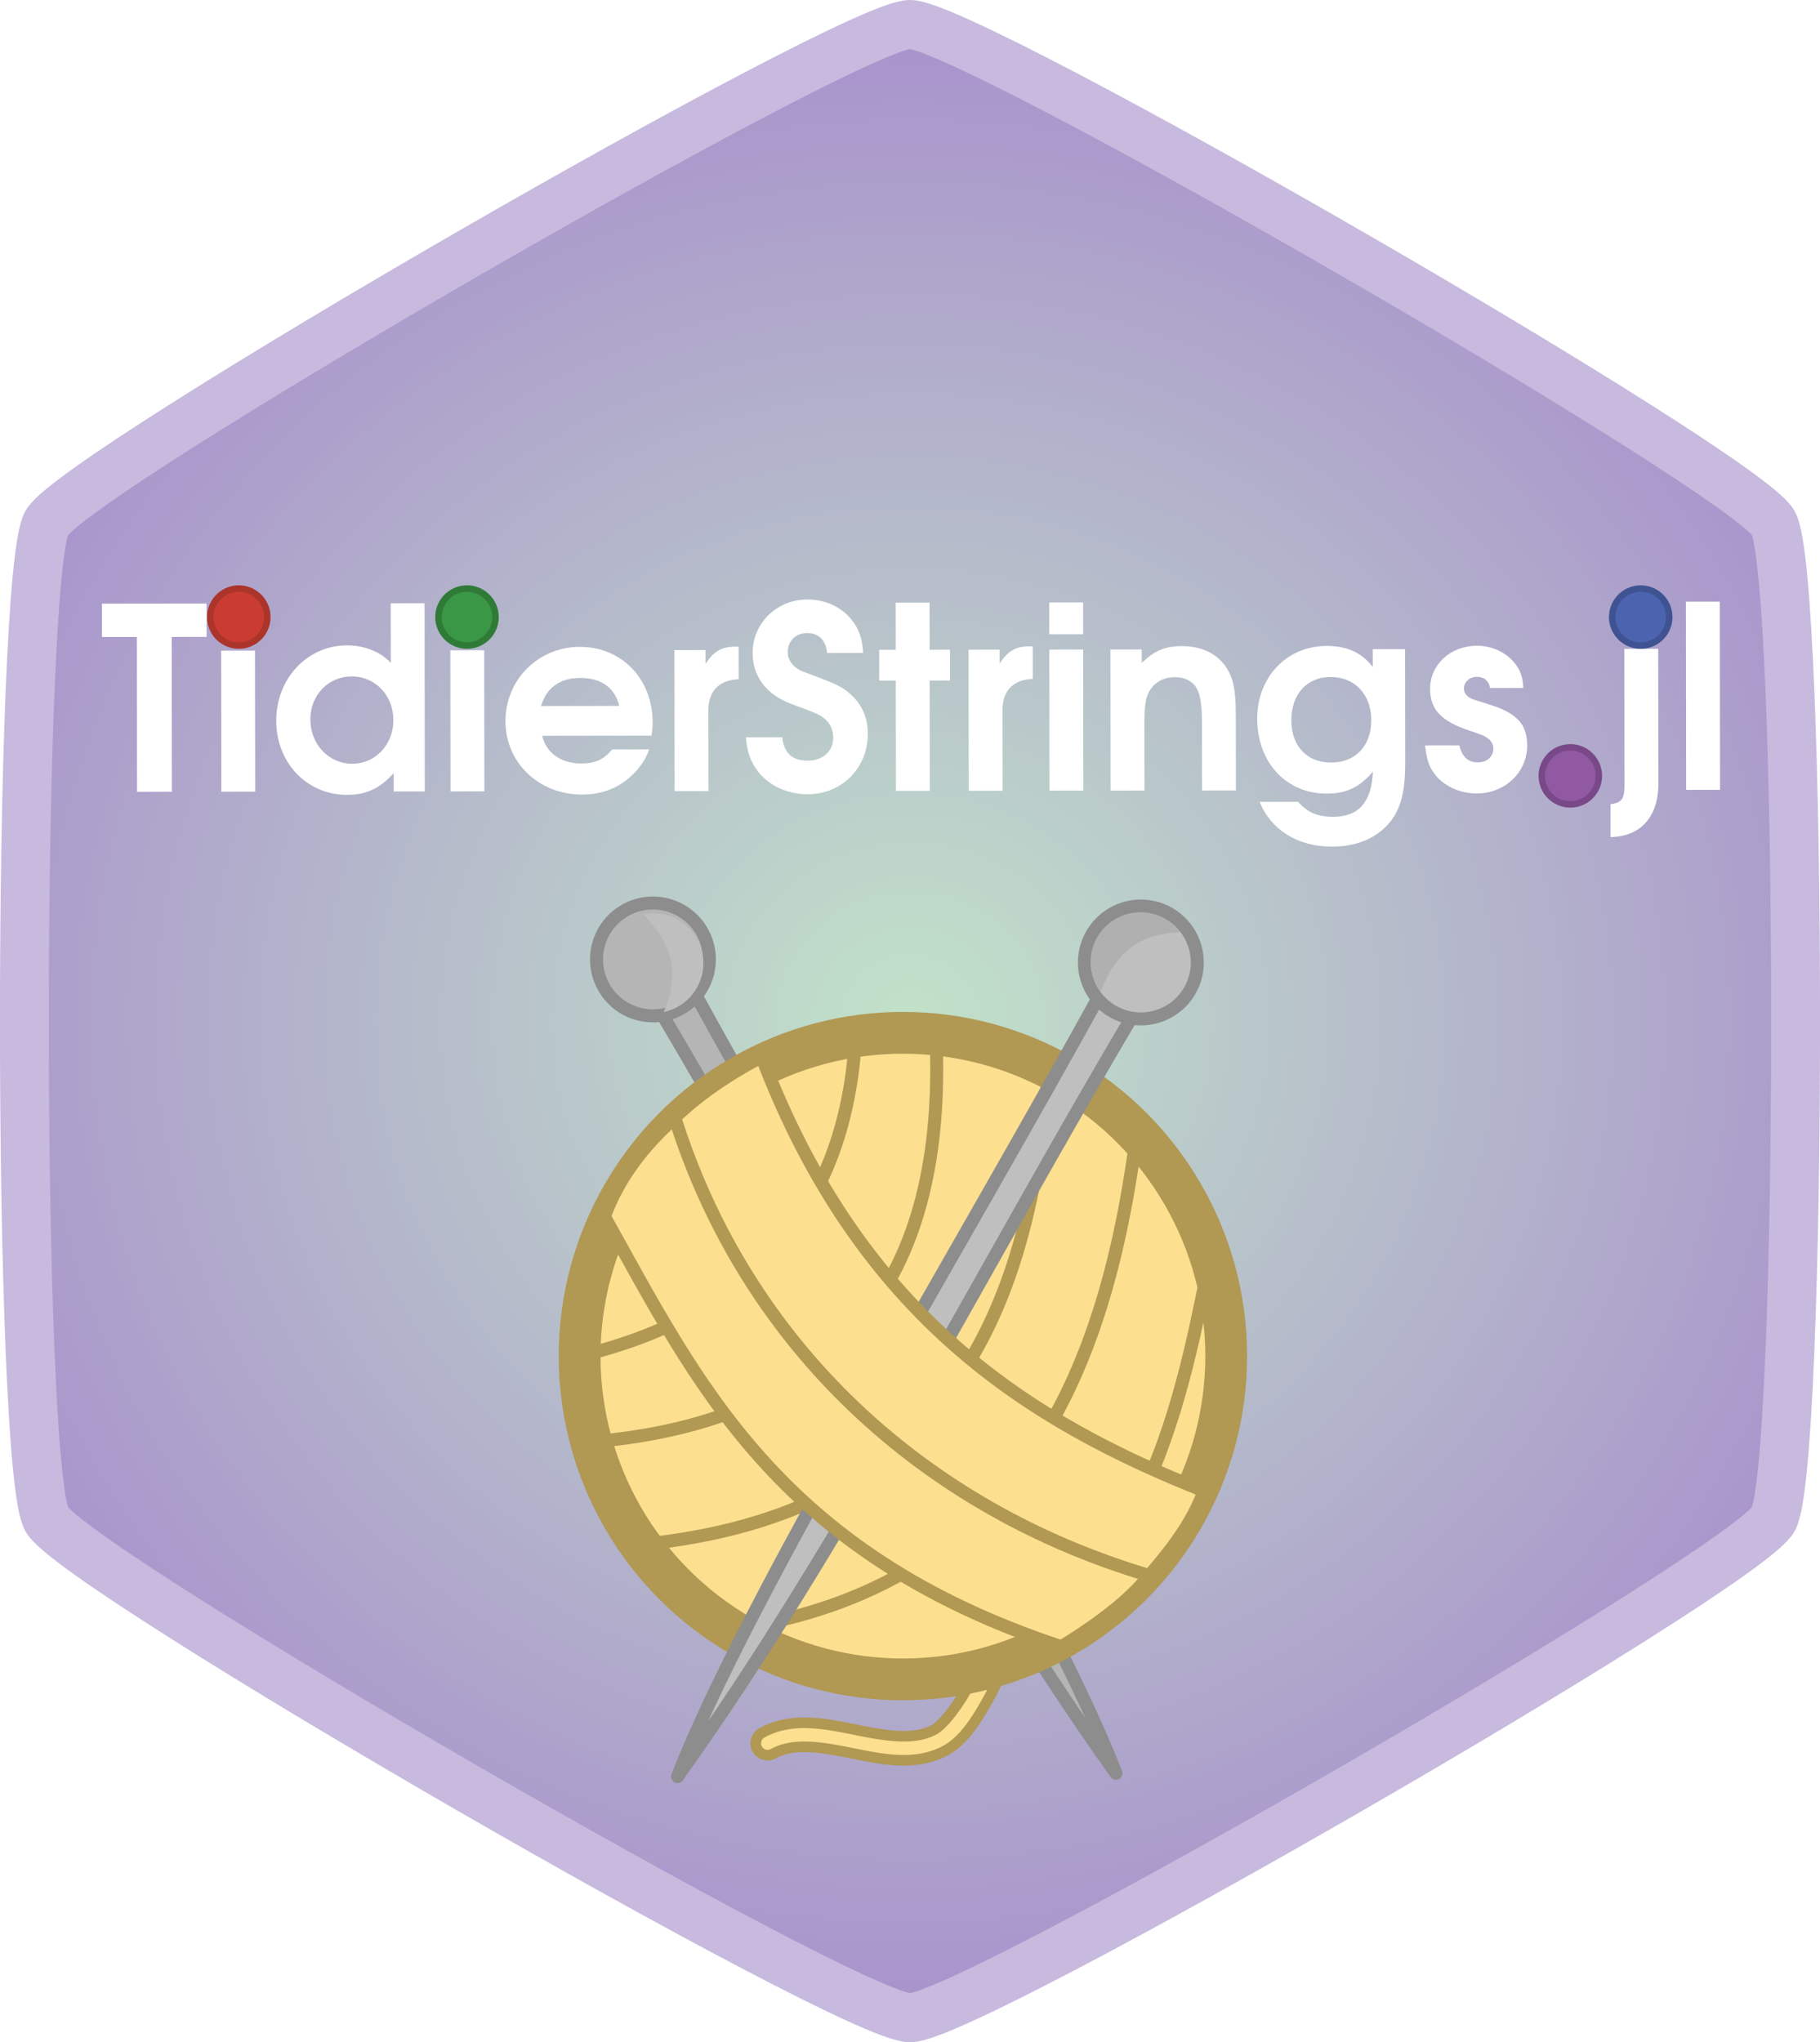 <?xml version="1.0" encoding="UTF-8" standalone="no"?>
<!-- Created with Inkscape (http://www.inkscape.org/) -->

<svg
   width="76.476mm"
   height="85.814mm"
   viewBox="0 0 76.476 85.814"
   version="1.1"
   id="svg5"
   xml:space="preserve"
   inkscape:version="1.2.2 (b0a8486541, 2022-12-01)"
   sodipodi:docname="TidierStrings_logo.svg"
   inkscape:export-filename="TidierPlots.png"
   inkscape:export-xdpi="400"
   inkscape:export-ydpi="400"
   xmlns:inkscape="http://www.inkscape.org/namespaces/inkscape"
   xmlns:sodipodi="http://sodipodi.sourceforge.net/DTD/sodipodi-0.dtd"
   xmlns:xlink="http://www.w3.org/1999/xlink"
   xmlns="http://www.w3.org/2000/svg"
   xmlns:svg="http://www.w3.org/2000/svg"><sodipodi:namedview
     id="namedview7"
     pagecolor="#ffffff"
     bordercolor="#000000"
     borderopacity="0.25"
     inkscape:showpageshadow="2"
     inkscape:pageopacity="0.0"
     inkscape:pagecheckerboard="0"
     inkscape:deskcolor="#d1d1d1"
     inkscape:document-units="mm"
     showgrid="false"
     inkscape:zoom="2.7733192"
     inkscape:cx="125.6617"
     inkscape:cy="151.80366"
     inkscape:window-width="1920"
     inkscape:window-height="1030"
     inkscape:window-x="0"
     inkscape:window-y="0"
     inkscape:window-maximized="1"
     inkscape:current-layer="layer1" /><defs
     id="defs2"><rect
       x="31.671"
       y="-63.965"
       width="161.68"
       height="54.831"
       id="rect6832" /><linearGradient
       inkscape:collect="always"
       id="linearGradient5116"><stop
         style="stop-color:#c1e2c9;stop-opacity:1;"
         offset="0"
         id="stop5112" /><stop
         style="stop-color:#a890cc;stop-opacity:1;"
         offset="1"
         id="stop5114" /></linearGradient><filter
       inkscape:label="Pixellize"
       inkscape:menu="Pixel Tools"
       inkscape:menu-tooltip="Reduce or remove antialiasing around shapes"
       style="color-interpolation-filters:sRGB"
       id="filter9172"
       x="-0.014"
       y="-0.012"
       width="1.028"
       height="1.025"><feColorMatrix
         values="1 0 0 0 0 0 1 0 0 0 0 0 1 0 0 0 0 0 1000 -500 "
         id="feColorMatrix9170" /></filter><filter
       inkscape:label="Melted Rainbow"
       inkscape:menu="Textures"
       inkscape:menu-tooltip="Smooth rainbow colors slightly melted along the edges"
       style="color-interpolation-filters:sRGB"
       id="filter9172-6"
       x="-0.744"
       y="-0.661"
       width="2.488"
       height="2.322"><feColorMatrix
         values="1 0 0 0 0 0 1 0 0 0 0 0 1 0 0 0 0 0 1000 -500 "
         id="feColorMatrix9170-3"
         result="fbSourceGraphic" /><feColorMatrix
         result="fbSourceGraphicAlpha"
         in="fbSourceGraphic"
         values="0 0 0 -1 0 0 0 0 -1 0 0 0 0 -1 0 0 0 0 1 0"
         id="feColorMatrix9503" /><feGaussianBlur
         id="feGaussianBlur9505"
         result="result8"
         stdDeviation="23.421"
         in="fbSourceGraphic" /><feTurbulence
         id="feTurbulence9507"
         baseFrequency="0.015"
         numOctaves="2"
         type="fractalNoise"
         result="result7"
         seed="20" /><feComposite
         in2="result8"
         id="feComposite9509"
         in="fbSourceGraphic"
         operator="in"
         result="result6" /><feComposite
         in2="result7"
         id="feComposite9511"
         in="result6"
         operator="arithmetic"
         result="result2"
         k3="1"
         k1="0"
         k2="0"
         k4="0" /><feComposite
         in2="result6"
         id="feComposite9513"
         operator="in"
         in="result2"
         result="fbSourceGraphic" /><feComposite
         in2="fbSourceGraphic"
         id="feComposite9515"
         in="fbSourceGraphic"
         k2="2.5"
         operator="arithmetic"
         k1="0"
         k3="0"
         k4="0" /></filter><linearGradient
       id="linearGradient1233"><stop
         id="stop1229"
         offset="0"
         style="stop-color:#838383;stop-opacity:1;" /><stop
         id="stop1231"
         offset="1"
         style="stop-color:#fefefe;stop-opacity:1" /></linearGradient><filter
       color-interpolation-filters="sRGB"
       filterUnits="objectBoundingBox"
       height="1.108"
       width="1.084"
       y="-0.045"
       x="-0.042"
       id="Tzcz4vEdmITS7wQ3AsSx9hYNK6Mdtix6"><feGaussianBlur
         id="feGaussianBlur2"
         stdDeviation="4.294"
         in="SourceGraphic" /><feOffset
         id="feOffset4"
         result="pf_100_offsetBlur"
         dy="4"
         dx="0" /><feFlood
         id="feFlood6"
         flood-opacity="0.4"
         flood-color="#000000" /><feComposite
         id="feComposite8"
         result="pf_100_dropShadow"
         operator="in"
         in2="pf_100_offsetBlur" /><feBlend
         id="feBlend10"
         mode="normal"
         in2="pf_100_dropShadow"
         in="SourceGraphic" /></filter><linearGradient
       gradientUnits="userSpaceOnUse"
       gradientTransform="matrix(244.648,0,0,228.338,1.353,283.643)"
       y2="0"
       x2="0.5"
       y1="1"
       x1="0.5"
       id="_lgradient_0-2"><stop
         id="stop15-9"
         style="stop-color:rgb(77,77,77)"
         stop-opacity="1"
         offset="0%" /><stop
         id="stop17-1"
         style="stop-color:rgb(51,51,51)"
         stop-opacity="1"
         offset="100%" /></linearGradient><linearGradient
       gradientUnits="userSpaceOnUse"
       y2="-187.655"
       x2="594.392"
       y1="-187.655"
       x1="242.26"
       id="linearGradient1235"
       xlink:href="#linearGradient902" /><linearGradient
       y2="-385.173"
       x2="507.677"
       y1="263.901"
       x1="418.455"
       gradientUnits="userSpaceOnUse"
       id="linearGradient1237"
       xlink:href="#linearGradient902" /><linearGradient
       gradientUnits="userSpaceOnUse"
       gradientTransform="matrix(244.65,0,0,228.34,5.68,11.95)"
       y2="1"
       x2="0.517"
       y1="0"
       x1="0.517"
       id="linearGradient1366"><stop
         id="stop23-6"
         style="stop-color:rgb(255,255,255)"
         stop-opacity="1"
         offset="0%" /><stop
         id="stop25-1"
         style="stop-color:rgb(255,255,255)"
         stop-opacity="0.098"
         offset="12.5%" /><stop
         id="stop27-0"
         style="stop-color:rgb(0,0,0)"
         stop-opacity="0.098"
         offset="92.5%" /><stop
         id="stop29-6"
         style="stop-color:rgb(0,0,0)"
         stop-opacity="0.498"
         offset="100%" /></linearGradient><filter
       id="filter890"
       style="color-interpolation-filters:sRGB"><feFlood
         id="feFlood880"
         result="flood"
         flood-color="rgb(0,0,0)"
         flood-opacity="0.498" /><feComposite
         id="feComposite882"
         result="composite1"
         operator="in"
         in2="SourceGraphic"
         in="flood" /><feGaussianBlur
         id="feGaussianBlur884"
         result="blur"
         stdDeviation="5.2"
         in="composite1" /><feOffset
         id="feOffset886"
         result="offset"
         dy="3"
         dx="2.8" /><feComposite
         id="feComposite888"
         result="composite2"
         operator="over"
         in2="offset"
         in="SourceGraphic" /></filter><linearGradient
       id="linearGradient902"
       x1="0.181"
       y1="-0.028"
       x2="0.898"
       y2="0.881"
       gradientTransform="matrix(200,0,0,185,28,34)"
       gradientUnits="userSpaceOnUse"><stop
         offset="0%"
         stop-color="#f2f2f2"
         id="stop898" /><stop
         offset="100%"
         stop-color="#f9f9f9"
         id="stop900" /></linearGradient><filter
       id="filter890-3"
       style="color-interpolation-filters:sRGB"><feFlood
         id="feFlood880-6"
         result="flood"
         flood-color="rgb(0,0,0)"
         flood-opacity="0.498" /><feComposite
         id="feComposite882-7"
         result="composite1"
         operator="in"
         in2="SourceGraphic"
         in="flood" /><feGaussianBlur
         id="feGaussianBlur884-5"
         result="blur"
         stdDeviation="5.2"
         in="composite1" /><feOffset
         id="feOffset886-3"
         result="offset"
         dy="3"
         dx="2.8" /><feComposite
         id="feComposite888-5"
         result="composite2"
         operator="over"
         in2="offset"
         in="SourceGraphic" /></filter><linearGradient
       id="_lgradient_0-3"
       x1="0.5"
       y1="1"
       x2="0.5"
       y2="0"
       gradientTransform="matrix(244.648,0,0,228.338,5.68,11.95)"
       gradientUnits="userSpaceOnUse"><stop
         offset="0%"
         stop-opacity="1"
         style="stop-color:rgb(77,77,77)"
         id="stop15-6" /><stop
         offset="100%"
         stop-opacity="1"
         style="stop-color:rgb(51,51,51)"
         id="stop17-7" /></linearGradient><radialGradient
       inkscape:collect="always"
       xlink:href="#linearGradient5116"
       id="radialGradient5120-2"
       cx="39.333"
       cy="46.897"
       fx="39.333"
       fy="46.897"
       r="37.779"
       gradientTransform="matrix(1.197,0,0,1.153,-7.732,-7.177)"
       gradientUnits="userSpaceOnUse" /><filter
       inkscape:label="Pixellize"
       inkscape:menu="Pixel Tools"
       inkscape:menu-tooltip="Reduce or remove antialiasing around shapes"
       style="color-interpolation-filters:sRGB"
       id="filter9172-9"
       x="-0.014"
       y="-0.012"
       width="1.028"
       height="1.025"><feColorMatrix
         values="1 0 0 0 0 0 1 0 0 0 0 0 1 0 0 0 0 0 1000 -500 "
         id="feColorMatrix9170-7" /></filter><rect
       x="31.671"
       y="-63.965"
       width="161.68"
       height="54.831"
       id="rect6832-3" /><filter
       inkscape:label="Pixellize"
       inkscape:menu="Pixel Tools"
       inkscape:menu-tooltip="Reduce or remove antialiasing around shapes"
       style="color-interpolation-filters:sRGB"
       id="filter9172-5"
       x="-0.014"
       y="-0.012"
       width="1.028"
       height="1.025"><feColorMatrix
         values="1 0 0 0 0 0 1 0 0 0 0 0 1 0 0 0 0 0 1000 -500 "
         id="feColorMatrix9170-4" /></filter><rect
       x="31.671"
       y="-63.965"
       width="161.68"
       height="54.831"
       id="rect6832-7" /><filter
       inkscape:label="Pixellize"
       inkscape:menu="Pixel Tools"
       inkscape:menu-tooltip="Reduce or remove antialiasing around shapes"
       style="color-interpolation-filters:sRGB"
       id="filter9172-9-5"
       x="-0.013"
       y="-0.013"
       width="1.025"
       height="1.025"><feColorMatrix
         values="1 0 0 0 0 0 1 0 0 0 0 0 1 0 0 0 0 0 1000 -500 "
         id="feColorMatrix9170-7-9" /></filter><rect
       x="31.671"
       y="-63.965"
       width="161.68"
       height="54.831"
       id="rect6832-3-4" /><filter
       inkscape:label="Pixellize"
       inkscape:menu="Pixel Tools"
       inkscape:menu-tooltip="Reduce or remove antialiasing around shapes"
       style="color-interpolation-filters:sRGB"
       id="filter9172-9-53"
       x="-0.014"
       y="-0.012"
       width="1.028"
       height="1.025"><feColorMatrix
         values="1 0 0 0 0 0 1 0 0 0 0 0 1 0 0 0 0 0 1000 -500 "
         id="feColorMatrix9170-7-5" /></filter><rect
       x="31.671"
       y="-63.965"
       width="161.68"
       height="54.831"
       id="rect6832-3-6" /><filter
       inkscape:label="Pixellize"
       inkscape:menu="Pixel Tools"
       inkscape:menu-tooltip="Reduce or remove antialiasing around shapes"
       style="color-interpolation-filters:sRGB"
       id="filter9172-9-53-3"
       x="-0.014"
       y="-0.012"
       width="1.028"
       height="1.025"><feColorMatrix
         values="1 0 0 0 0 0 1 0 0 0 0 0 1 0 0 0 0 0 1000 -500 "
         id="feColorMatrix9170-7-5-7" /></filter><filter
       inkscape:label="Pixellize"
       inkscape:menu="Pixel Tools"
       inkscape:menu-tooltip="Reduce or remove antialiasing around shapes"
       style="color-interpolation-filters:sRGB"
       id="filter9172-9-53-3-4"
       x="-0.014"
       y="-0.012"
       width="1.028"
       height="1.025"><feColorMatrix
         values="1 0 0 0 0 0 1 0 0 0 0 0 1 0 0 0 0 0 1000 -500 "
         id="feColorMatrix9170-7-5-7-7" /></filter><rect
       x="31.671"
       y="-63.965"
       width="161.68"
       height="54.831"
       id="rect6832-3-6-6" /><filter
       inkscape:label="Pixellize"
       inkscape:menu="Pixel Tools"
       inkscape:menu-tooltip="Reduce or remove antialiasing around shapes"
       style="color-interpolation-filters:sRGB"
       id="filter9172-9-53-3-6"
       x="-0.014"
       y="-0.012"
       width="1.028"
       height="1.025"><feColorMatrix
         values="1 0 0 0 0 0 1 0 0 0 0 0 1 0 0 0 0 0 1000 -500 "
         id="feColorMatrix9170-7-5-7-3" /></filter></defs><g
     inkscape:label="Layer 1"
     inkscape:groupmode="layer"
     id="layer1"
     transform="translate(-72.034,-132.096)"><g
       style="isolation:isolate;fill:url(#linearGradient1235);fill-opacity:1"
       transform="matrix(0.079,0,0,0.079,20.453,116.194)"
       id="g1227" /><path
       sodipodi:type="star"
       style="fill:url(#radialGradient5120-2);fill-opacity:1;stroke:#c7bade;stroke-width:2.084;stroke-linecap:round;stroke-linejoin:bevel;stroke-dasharray:none;stroke-opacity:1;paint-order:markers fill stroke;filter:url(#filter9172-9);stop-color:#000000"
       id="path234-3-6"
       inkscape:flatsided="true"
       sodipodi:sides="6"
       sodipodi:cx="39.333382"
       sodipodi:cy="46.897167"
       sodipodi:r1="42.519161"
       sodipodi:r2="36.822674"
       sodipodi:arg1="0.52359878"
       sodipodi:arg2="1.0471976"
       inkscape:rounded="0.06"
       inkscape:randomized="0"
       d="m 76.156,68.157 c -1.276,2.209 -34.272,21.26 -36.823,21.26 -2.551,0 -35.547,-19.05 -36.823,-21.26 -1.276,-2.209 -1.276,-40.31 2e-7,-42.519 1.276,-2.209 34.272,-21.26 36.823,-21.26 2.551,0 35.547,19.05 36.823,21.26 1.276,2.209 1.276,40.31 -1e-6,42.519 z"
       transform="matrix(0.985,0,0,0.985,71.529,128.81)" /><g
       id="g53463-0"
       transform="matrix(0.969,0.586,-0.586,0.969,98.67,121.632)"><g
         aria-label="TidierStrings.jl"
         transform="matrix(0.404,-0.245,0.245,0.404,-5.062,74.009)"
         id="text6830-6"
         style="font-weight:600;font-size:20px;line-height:1.25;font-family:'URW Gothic';-inkscape-font-specification:'URW Gothic, Semi-Bold';text-align:center;white-space:pre;shape-inside:url(#rect6832-3);display:inline;fill:#ffffff;stroke-width:1.844;stroke-linecap:round;stroke-linejoin:bevel;stroke-opacity:0.419;paint-order:markers fill stroke;stop-color:#000000"><path
           d="m 51.261,-46.685 h 2.74 v -12.16 h 2.74 v -2.62 h -8.22 v 2.62 h 2.74 z"
           id="path435" /><path
           d="m 57.881,-46.685 h 2.66 v -11.08 h -2.66 z m 0,-12.28 h 2.66 v -2.5 h -2.66 z"
           id="path437" /><path
           d="m 73.861,-61.465 h -2.66 v 4.68 c -0.78,-0.86 -2.06,-1.38 -3.44,-1.38 -3.12,0 -5.56,2.6 -5.56,5.92 0,3.3 2.4,5.82 5.56,5.82 1.5,0 2.58,-0.5 3.66,-1.7 v 1.44 h 2.44 z m -5.74,5.74 c 1.86,0 3.28,1.48 3.28,3.44 0,1.92 -1.42,3.42 -3.22,3.42 -1.86,0 -3.3,-1.52 -3.3,-3.5 0,-1.9 1.42,-3.36 3.24,-3.36 z"
           id="path439" /><path
           d="m 75.881,-46.685 h 2.66 v -11.08 h -2.66 z m 0,-12.28 h 2.66 v -2.5 h -2.66 z"
           id="path441" /><path
           d="m 91.661,-51.045 c 0.08,-0.4 0.1,-0.64 0.1,-1.04 0,-3.42 -2.42,-5.94 -5.72,-5.94 -3.26,0 -5.84,2.58 -5.84,5.84 0,3.24 2.62,5.76 6,5.76 1.82,0 3.24,-0.66 4.4,-2 0.42,-0.52 0.7,-0.98 0.88,-1.54 h -2.9 c -0.68,0.8 -1.34,1.1 -2.44,1.1 -1.58,0 -2.74,-0.84 -3.06,-2.18 z m -8.66,-2.34 c 0.42,-1.44 1.5,-2.2 3.08,-2.2 1.64,0 2.72,0.78 3.06,2.2 z"
           id="path443" /><path
           d="m 93.481,-46.685 h 2.66 v -6.16 c -0.06,-1.64 0.78,-2.56 2.38,-2.62 v -2.56 h -0.2 c -1.14,0 -1.7,0.32 -2.4,1.34 v -1.08 h -2.44 z"
           id="path445" /><path
           d="m 99.081,-50.905 c 0.1,1.16 0.36,1.9 0.96,2.7 0.88,1.12 2.32,1.78 3.9,1.78 2.66,0 4.72,-2.06 4.72,-4.74 0,-1.24 -0.44,-2.28 -1.32,-3.08 -0.58,-0.54 -1.04,-0.78 -2.5,-1.34 -1.4,-0.52 -1.44,-0.54 -1.64,-0.66 -0.54,-0.34 -0.82,-0.8 -0.82,-1.34 0,-0.88 0.62,-1.5 1.52,-1.5 0.92,0 1.48,0.56 1.56,1.56 h 2.84 c -0.06,-1.12 -0.32,-1.88 -0.92,-2.62 -0.8,-1 -2.08,-1.58 -3.46,-1.58 -2.4,0 -4.3,1.86 -4.3,4.2 0,1.86 1.08,3.28 3.08,4.02 1.98,0.74 2.12,0.8 2.56,1.14 0.44,0.36 0.68,0.88 0.68,1.5 0,1.06 -0.82,1.8 -2,1.8 -1.22,0 -1.88,-0.6 -2,-1.84 z"
           id="path447" /><path
           d="m 110.861,-46.685 h 2.66 v -8.66 h 1.6 v -2.42 h -1.6 v -3.7 h -2.66 v 3.7 h -1.3 v 2.42 h 1.3 z"
           id="path449" /><path
           d="m 116.581,-46.685 h 2.66 v -6.16 c -0.06,-1.64 0.78,-2.56 2.38,-2.62 v -2.56 h -0.2 c -1.14,0 -1.7,0.32 -2.4,1.34 v -1.08 h -2.44 z"
           id="path451" /><path
           d="m 122.921,-46.685 h 2.66 v -11.08 h -2.66 z m 0,-12.28 h 2.66 v -2.5 h -2.66 z"
           id="path453" /><path
           d="m 127.721,-46.685 h 2.66 v -5.22 c 0,-1.48 0.1,-2.12 0.44,-2.66 0.42,-0.66 1.1,-1.02 1.96,-1.02 0.7,0 1.24,0.24 1.6,0.7 0.36,0.48 0.52,1.3 0.52,2.78 v 5.42 h 2.66 v -5.94 c 0,-1.98 -0.2,-2.94 -0.8,-3.8 -0.72,-1.04 -1.92,-1.6 -3.46,-1.6 -1.28,0 -2.14,0.36 -3.12,1.32 v -1.06 h -2.46 z"
           id="path455" /><path
           d="m 148.321,-57.765 v 1.4 c -0.84,-1.12 -2.02,-1.66 -3.62,-1.66 -3.14,0 -5.46,2.44 -5.46,5.72 0,3.42 2.28,5.88 5.44,5.88 1.56,0 2.6,-0.5 3.64,-1.72 -0.1,2.38 -1.12,3.54 -3.1,3.54 -1.24,0 -2,-0.32 -2.78,-1.18 h -3.02 c 0.9,2.22 2.98,3.52 5.7,3.52 2,0 3.58,-0.7 4.62,-2.02 0.78,-1.02 1.12,-2.38 1.12,-4.5 v -8.98 z m -3.32,2.18 c 1.9,0 3.2,1.36 3.2,3.4 0,2 -1.24,3.32 -3.16,3.32 -1.9,0 -3.12,-1.3 -3.12,-3.32 0,-2.04 1.22,-3.4 3.08,-3.4 z"
           id="path457" /><path
           d="m 152.421,-50.205 c 0.12,1.08 0.3,1.66 0.74,2.24 0.72,0.96 1.98,1.54 3.32,1.54 2.22,0 3.96,-1.66 3.96,-3.78 0,-1.68 -0.84,-2.56 -3.08,-3.24 -1.1,-0.34 -1.1,-0.34 -1.36,-0.46 -0.32,-0.16 -0.52,-0.42 -0.52,-0.76 0,-0.52 0.44,-0.92 1.02,-0.92 0.56,0 0.92,0.3 1.04,0.88 h 2.6 c -0.04,-0.94 -0.26,-1.5 -0.8,-2.1 -0.7,-0.78 -1.74,-1.22 -2.84,-1.22 -2.08,0 -3.68,1.48 -3.68,3.38 0,1.62 0.86,2.54 3.08,3.28 1,0.34 1.1,0.38 1.38,0.56 0.32,0.2 0.5,0.5 0.5,0.86 0,0.62 -0.5,1.08 -1.2,1.08 -0.78,0 -1.22,-0.4 -1.48,-1.34 z"
           id="path459" /><path
           d="m 162.481,-46.685 h 2.66 v -2.56 h -2.66 z"
           id="path461" /><path
           d="m 168.081,-57.765 v 10.28 c 0.02,1.5 -0.12,1.76 -1.1,1.92 v 2.58 c 2.44,-0.04 3.84,-1.68 3.76,-4.44 v -10.34 z m 0,-1.2 h 2.66 v -2.5 h -2.66 z"
           id="path463" /><path
           d="m 172.921,-46.685 h 2.66 v -14.78 h -2.66 z"
           id="path465" /></g></g><g
       transform="matrix(0.304,0,0,0.283,-73.909,-20.3)"
       id="g927-0"
       style="isolation:isolate" /><g
       id="g34751"
       transform="matrix(1.275,0,0,1.275,-30.276,-48.182)"><g
         id="g19111-0"
         transform="matrix(-0.858,0.513,0.513,0.858,186.947,-73.219)"
         style="fill:#bfbfbf;fill-opacity:1;stroke:#8d8d8d;stroke-opacity:1"><path
           style="font-variation-settings:'wght' 500;fill:#b5b5b5;fill-opacity:1;stroke:#8d8d8d;stroke-width:0.428;stroke-linecap:round;stroke-linejoin:round;stroke-dasharray:none;stroke-opacity:1;paint-order:fill markers stroke;stop-color:#000000"
           d="m 200.208,198.544 c -1.053,-6.174 -0.913,-19.307 -1.288,-29.432 h 1.288 c 0.024,9.821 0.774,19.953 0,29.432 z"
           id="path10935-9"
           sodipodi:nodetypes="cccc" /><circle
           style="font-variation-settings:'wght' 500;fill:#b5b5b5;fill-opacity:1;stroke:#8d8d8d;stroke-width:0.428;stroke-linecap:round;stroke-linejoin:round;stroke-dasharray:none;stroke-opacity:1;paint-order:fill markers stroke;stop-color:#000000"
           id="path10989-3"
           cx="199.54"
           cy="167.681"
           r="1.86" /></g><path
         style="color:#000000;fill:#fcdf8f;stroke-linecap:round;stroke-linejoin:round;paint-order:fill markers stroke;stroke:#b19853;stroke-opacity:1;stroke-width:0.35;stroke-dasharray:none"
         d="m 113.047,195.982 a 0.392,0.392 0 0 0 -0.514,0.207 c 0,0 -0.196,0.468 -0.496,0.988 -0.3,0.52 -0.737,1.078 -1.012,1.225 -0.675,0.359 -1.576,0.202 -2.578,0.002 -1.002,-0.2 -2.108,-0.442 -3.094,0.102 a 0.392,0.392 0 0 0 -0.154,0.531 0.392,0.392 0 0 0 0.533,0.154 c 0.669,-0.369 1.562,-0.219 2.562,-0.019 1.001,0.199 2.105,0.45 3.098,-0.078 0.589,-0.313 0.996,-0.958 1.322,-1.525 0.327,-0.567 0.541,-1.074 0.541,-1.074 a 0.392,0.392 0 0 0 -0.209,-0.512 z"
         id="path10207" /><circle
         style="font-variation-settings:'wght' 500;fill:#fcdf8f;fill-opacity:1;stroke:#b19853;stroke-width:1.377;stroke-linecap:round;stroke-linejoin:round;stroke-dasharray:none;stroke-opacity:1;paint-order:stroke markers fill;stop-color:#000000"
         id="path10088"
         cx="110"
         cy="186.088"
         r="10.655" /><path
         style="font-variation-settings:'wght' 500;fill:none;stroke:#b19853;stroke-width:0.428;stroke-linecap:round;stroke-linejoin:round;stroke-dasharray:none;stroke-opacity:1;paint-order:stroke markers fill;stop-color:#000000"
         d="m 99.344,186.088 c 5.909,-1.422 8.785,-5.049 9.098,-10.541"
         id="path10144"
         sodipodi:nodetypes="cc" /><path
         style="font-variation-settings:'wght' 500;fill:none;stroke:#b19853;stroke-width:0.428;stroke-linecap:round;stroke-linejoin:round;stroke-dasharray:none;stroke-opacity:1;paint-order:stroke markers fill;stop-color:#000000"
         d="m 99.726,188.916 c 8.185,-0.69 11.745,-5.361 11.36,-13.427"
         id="path10195"
         sodipodi:nodetypes="cc" /><path
         style="font-variation-settings:'wght' 500;fill:none;stroke:#b19853;stroke-width:0.428;stroke-linecap:round;stroke-linejoin:round;stroke-dasharray:none;stroke-opacity:1;paint-order:stroke markers fill;stop-color:#000000"
         d="m 101.343,192.3 c 10.055,-0.988 12.835,-7.533 13.465,-15.721"
         id="path10197"
         sodipodi:nodetypes="cc" /><path
         style="font-variation-settings:'wght' 500;fill:none;stroke:#b19853;stroke-width:0.428;stroke-linecap:round;stroke-linejoin:round;stroke-dasharray:none;stroke-opacity:1;paint-order:stroke markers fill;stop-color:#000000"
         d="m 104.324,195.106 c 9.693,-1.439 12.447,-8.673 13.439,-16.795"
         id="path10199"
         sodipodi:nodetypes="cc" /><path
         style="font-variation-settings:'wght' 500;fill:none;stroke:#b19853;stroke-width:0.428;stroke-linecap:round;stroke-linejoin:round;stroke-dasharray:none;stroke-opacity:1;paint-order:stroke markers fill;stop-color:#000000"
         d="m 120.24,182.273 c -0.979,4.784 -1.857,10.619 -7.505,14.418"
         id="path10201"
         sodipodi:nodetypes="cc" /><path
         style="font-variation-settings:'wght' 500;fill:none;stroke:#b19853;stroke-width:0.27;stroke-linecap:round;stroke-linejoin:round;stroke-opacity:1;paint-order:stroke markers fill;stop-color:#000000"
         d="m 105.42,176.444 c 0.034,0.08 0.068,0.159 0.102,0.238 2.944,6.83 7.359,11.823 14.179,13.811"
         id="path10205"
         sodipodi:nodetypes="csc" /><g
         id="g19111"
         transform="rotate(30.887,148.855,22.536)"
         style="fill:#bfbfbf;fill-opacity:1;stroke:#8d8d8d;stroke-opacity:1"><path
           style="font-variation-settings:'wght' 500;fill:#bfbfbf;fill-opacity:1;stroke:#8d8d8d;stroke-width:0.428;stroke-linecap:round;stroke-linejoin:round;stroke-dasharray:none;stroke-opacity:1;paint-order:fill markers stroke;stop-color:#000000"
           d="m 200.208,198.544 c -1.053,-6.174 -0.913,-19.307 -1.288,-29.432 h 1.288 c 0.024,9.821 0.774,19.953 0,29.432 z"
           id="path10935"
           sodipodi:nodetypes="cccc" /><circle
           style="font-variation-settings:'wght' 500;fill:#bfbfbf;fill-opacity:1;stroke:#8d8d8d;stroke-width:0.428;stroke-linecap:round;stroke-linejoin:round;stroke-dasharray:none;stroke-opacity:1;paint-order:fill markers stroke;stop-color:#000000"
           id="path10989"
           cx="199.54"
           cy="167.681"
           r="1.86" /><path
           id="path10989-2"
           style="font-variation-settings:'wght' 500;fill:#b0b0b0;fill-opacity:1;stroke:none;stroke-width:0.377;stroke-linecap:round;stroke-linejoin:round;paint-order:fill markers stroke;stop-color:#000000"
           d="m 198.001,167.058 c 0.344,-0.838 1.302,-1.242 2.141,-0.901 -1.338,0.858 -1.43,1.924 -1.244,3.036 -0.839,-0.341 -1.24,-1.297 -0.896,-2.135 z"
           sodipodi:nodetypes="sccs" /></g><path
         style="font-variation-settings:'wght' 500;fill:#fcdf8f;fill-opacity:1;stroke:#b19853;stroke-width:0.428;stroke-linecap:round;stroke-linejoin:round;stroke-dasharray:none;stroke-opacity:1;paint-order:fill markers stroke;stop-color:#000000"
         d="m 105.345,176.22 c 3.278,8.624 8.906,12.056 14.58,14.311 -0.496,1.376 -1.544,2.498 -2.543,3.625 -7.317,-2.752 -12.429,-8.38 -15.491,-15.323 1.04,-1.184 2.281,-1.99 3.454,-2.613 z"
         id="path18555"
         sodipodi:nodetypes="ccccc" /><path
         style="font-variation-settings:'wght' 500;fill:#fcdf8f;fill-opacity:1;stroke:#b19853;stroke-width:0.428;stroke-linecap:round;stroke-linejoin:round;stroke-dasharray:none;stroke-opacity:1;paint-order:fill markers stroke;stop-color:#000000"
         d="m 100.162,181.488 c 3.02,5.403 5.675,11.077 15.062,14.178 1.281,-0.788 2.31,-1.588 2.893,-2.347 -7.423,-2.2 -13.263,-7.553 -15.634,-15.086 -1.018,0.906 -1.851,1.968 -2.321,3.255 z"
         id="path10203"
         sodipodi:nodetypes="ccccc" /></g><circle
       style="fill:#ca3c32;fill-opacity:1;stroke:#ab342b;stroke-width:0.271;stroke-linecap:round;stroke-linejoin:bevel;stroke-dasharray:none;stroke-opacity:1;paint-order:markers fill stroke;stop-color:#000000"
       id="path7164-1"
       cx="152.168"
       cy="92.478"
       r="1.199"
       transform="rotate(31.267)" /><circle
       style="fill:#399746;fill-opacity:1;stroke:#2f7a37;stroke-width:0.271;stroke-linecap:round;stroke-linejoin:bevel;stroke-dasharray:none;stroke-opacity:1;paint-order:markers fill stroke;stop-color:#000000"
       id="path7164-45-5"
       cx="160.364"
       cy="87.501"
       r="1.199"
       transform="rotate(31.267)" /><circle
       style="fill:#4c64b0;fill-opacity:1;stroke:#3f5392;stroke-width:0.271;stroke-linecap:round;stroke-linejoin:bevel;stroke-dasharray:none;stroke-opacity:1;paint-order:markers fill stroke;stop-color:#000000"
       id="path7164-3-5"
       cx="202.521"
       cy="61.903"
       r="1.199"
       transform="rotate(31.267)" /><circle
       style="fill:#9259a3;fill-opacity:1;stroke:#794889;stroke-width:0.271;stroke-linecap:round;stroke-linejoin:bevel;stroke-dasharray:none;stroke-opacity:1;paint-order:markers fill stroke;stop-color:#000000"
       id="path7164-0-4"
       cx="203.455"
       cy="69.142"
       r="1.199"
       transform="rotate(31.267)" /><path
       id="path10989-2-6"
       style="font-variation-settings:'wght' 500;fill:#bfbfbf;fill-opacity:1;stroke:none;stroke-width:0.481;stroke-linecap:round;stroke-linejoin:round;stroke-opacity:1;paint-order:fill markers stroke;stop-color:#000000"
       d="m 101.548,172.147 c 0.232,1.132 -0.497,2.24 -1.627,2.475 0.807,-1.859 0.148,-3.054 -0.839,-4.099 1.13,-0.235 2.234,0.492 2.466,1.624 z"
       sodipodi:nodetypes="sccs" /></g></svg>
